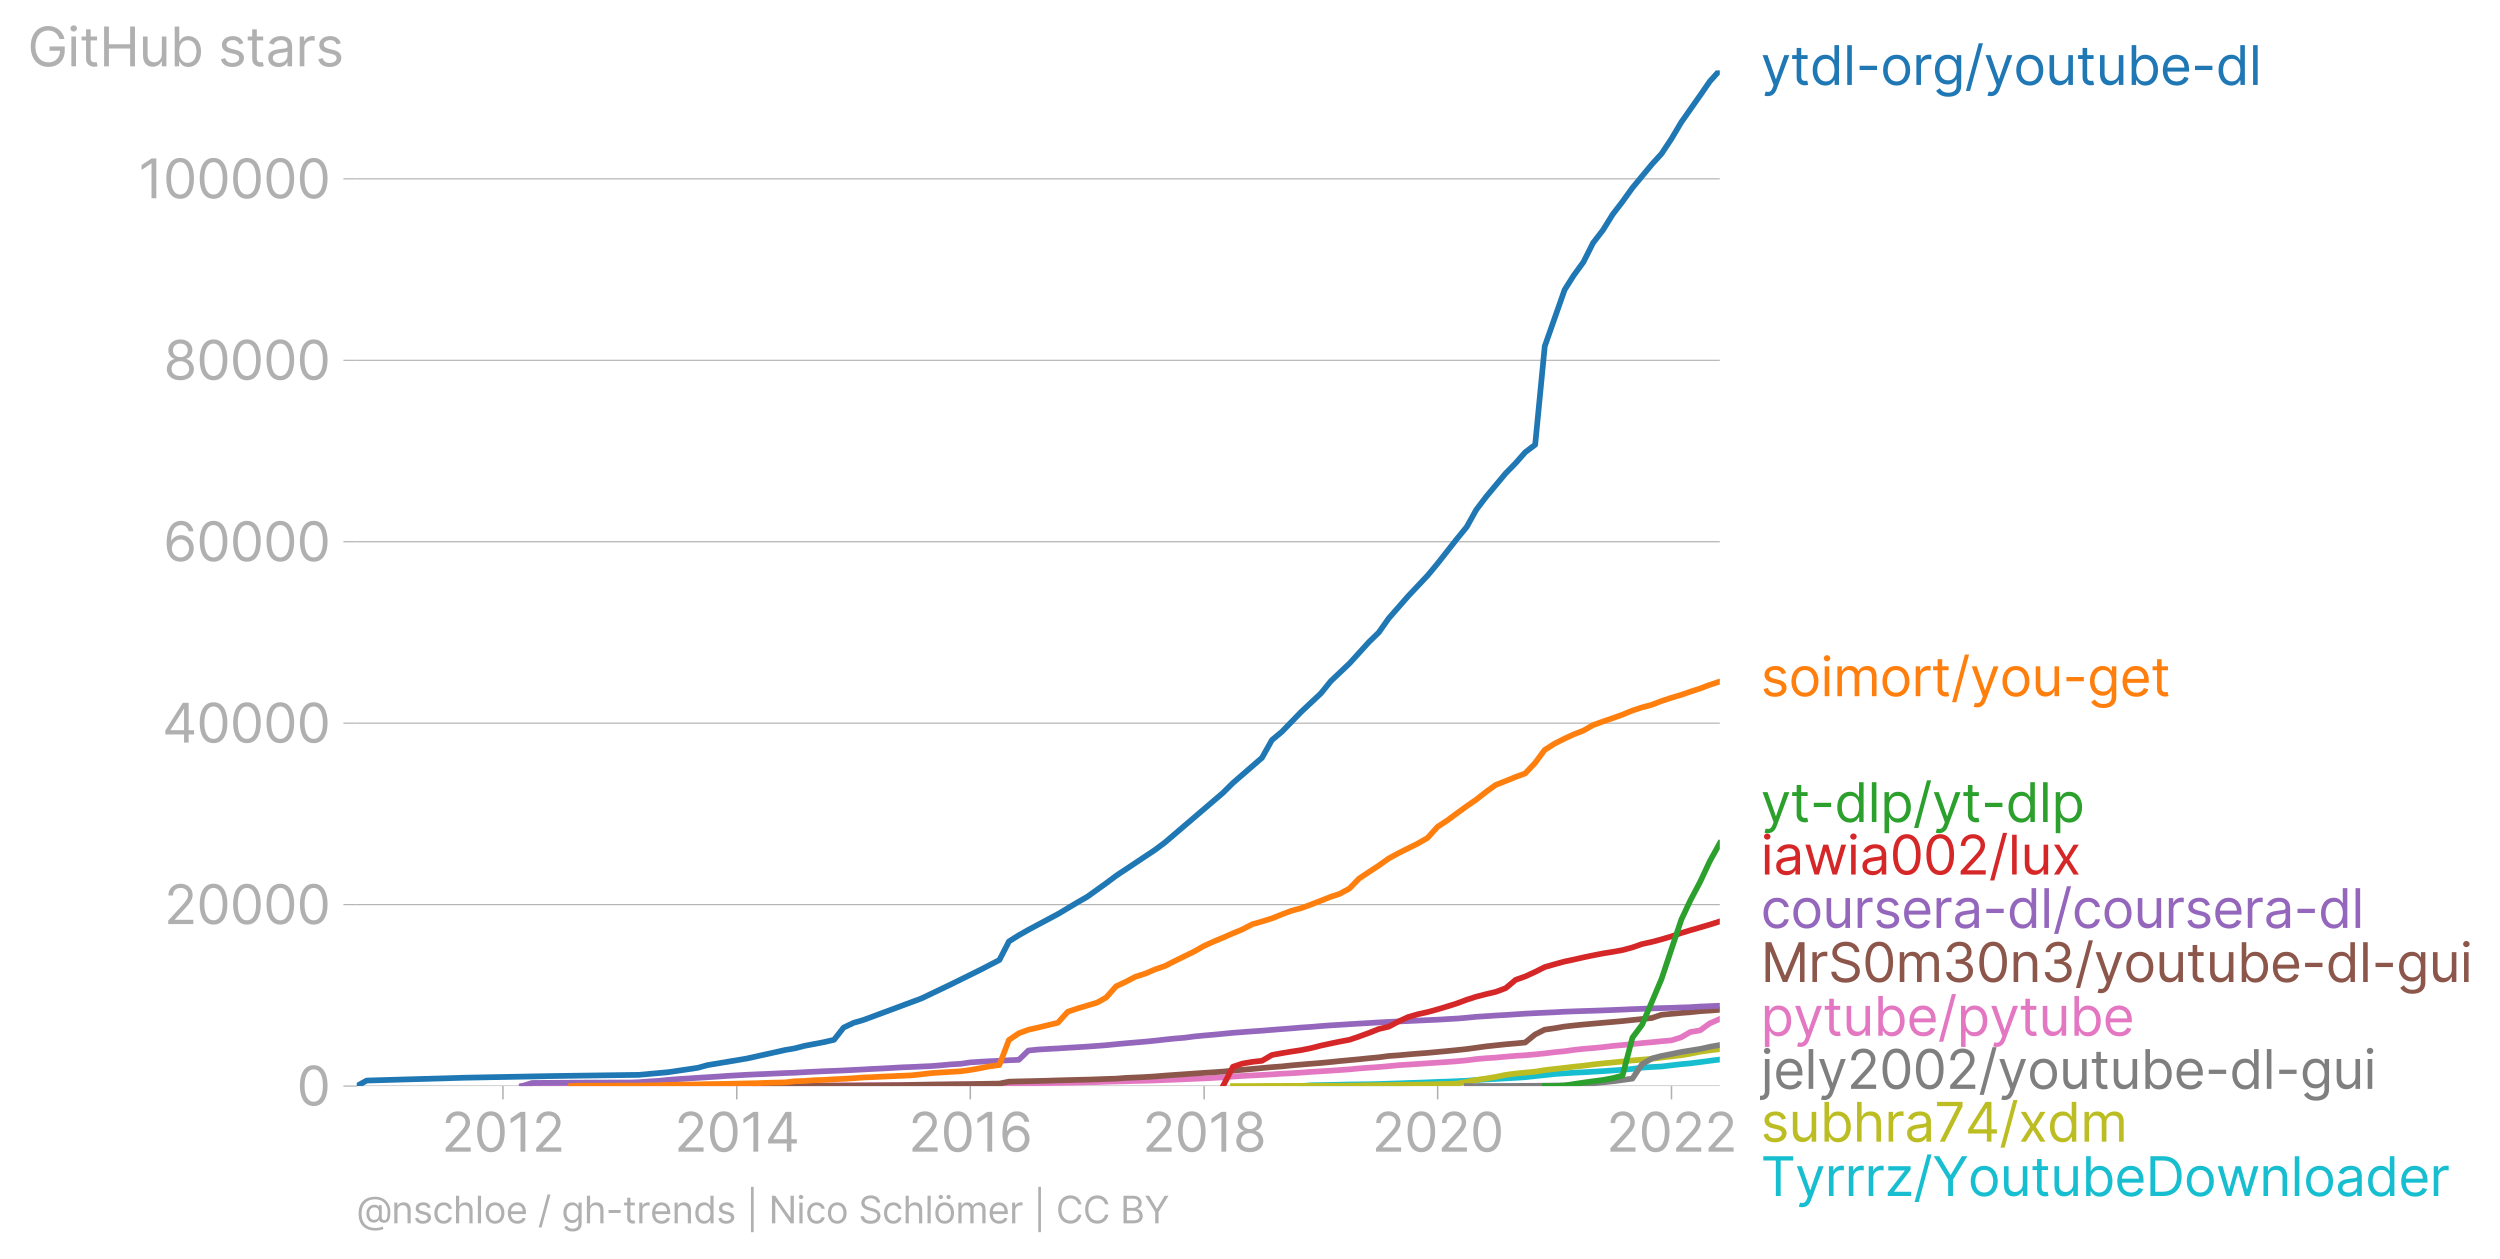<svg xmlns:xlink="http://www.w3.org/1999/xlink" width="873.336" height="439.978" viewBox="0 0 655.002 329.983" xmlns="http://www.w3.org/2000/svg"><defs><style>*{stroke-linejoin:round;stroke-linecap:butt}</style></defs><g id="figure_1"><path d="M0 329.983h655.002V0H0v329.983z" style="fill:none" id="patch_1"/><g id="axes_1"><path d="M93.468 284.55h357.12V18.44H93.468V284.55z" style="fill:none" id="patch_2"/><g id="matplotlib.axis_1"><g id="xtick_1"><g id="line2d_1"><defs><path id="m53c40e7c8f" d="M0 0v3.5" style="stroke:#b0b0b0;stroke-width:.4"/></defs><use xlink:href="#m53c40e7c8f" x="131.77" y="284.551" style="fill:#b0b0b0;stroke:#b0b0b0;stroke-width:.4"/></g><g style="fill:#b0b0b0" transform="matrix(.14 0 0 -.14 115.671 301.734)" id="text_1"><defs><path id="Inter-Regular-32" d="M482 0h2936v500H1255v36l1045 1119c800 856 1036 1256 1036 1772 0 718-581 1291-1400 1291-815 0-1436-554-1436-1373h536c0 530 344 882 882 882 505 0 891-309 891-800 0-429-252-747-791-1336L482 409V0z" transform="scale(.016)"/><path id="Inter-Regular-30" d="M2000-64c1027 0 1618 871 1618 2391 0 1509-600 2391-1618 2391S382 3836 382 2327C382 807 973-64 2000-64zm0 500c-677 0-1073 680-1073 1891 0 1209 400 1900 1073 1900s1073-691 1073-1900c0-1211-396-1891-1073-1891z" transform="scale(.016)"/><path id="Inter-Regular-31" d="M2118 4655h-563L391 3882v-573l1136 755h28V0h563v4655z" transform="scale(.016)"/></defs><use xlink:href="#Inter-Regular-32"/><use xlink:href="#Inter-Regular-30" x="60.511"/><use xlink:href="#Inter-Regular-31" x="123.011"/><use xlink:href="#Inter-Regular-32" x="169.46"/></g></g><g id="xtick_2"><use xlink:href="#m53c40e7c8f" x="193.036" y="284.551" style="fill:#b0b0b0;stroke:#b0b0b0;stroke-width:.4" id="line2d_2"/><g style="fill:#b0b0b0" transform="matrix(.14 0 0 -.14 176.68 301.734)" id="text_2"><defs><path id="Inter-Regular-34" d="M373 955h2191V0h536v955h636v500h-636v3200h-682L373 1418V955zm2191 500H982v36l1545 2445h37V1455z" transform="scale(.016)"/></defs><use xlink:href="#Inter-Regular-32"/><use xlink:href="#Inter-Regular-30" x="60.511"/><use xlink:href="#Inter-Regular-31" x="123.011"/><use xlink:href="#Inter-Regular-34" x="169.46"/></g></g><g id="xtick_3"><use xlink:href="#m53c40e7c8f" x="254.219" y="284.551" style="fill:#b0b0b0;stroke:#b0b0b0;stroke-width:.4" id="line2d_3"/><g style="fill:#b0b0b0" transform="matrix(.14 0 0 -.14 237.99 301.734)" id="text_3"><defs><path id="Inter-Regular-36" d="M2027-64c941-11 1555 698 1555 1564 0 900-666 1545-1464 1545-479 0-891-234-1145-618h-37c3 1134 444 1791 1164 1791 491 0 786-309 891-727h555c-114 723-664 1227-1446 1227-1048 0-1691-927-1691-2573C409 425 1264-55 2027-64zm0 500c-584 0-1011 498-1009 1055 3 557 450 1054 1028 1054 570 0 990-468 990-1045 0-591-438-1064-1009-1064z" transform="scale(.016)"/></defs><use xlink:href="#Inter-Regular-32"/><use xlink:href="#Inter-Regular-30" x="60.511"/><use xlink:href="#Inter-Regular-31" x="123.011"/><use xlink:href="#Inter-Regular-36" x="169.46"/></g></g><g id="xtick_4"><use xlink:href="#m53c40e7c8f" x="315.485" y="284.551" style="fill:#b0b0b0;stroke:#b0b0b0;stroke-width:.4" id="line2d_4"/><g style="fill:#b0b0b0" transform="matrix(.14 0 0 -.14 299.306 301.734)" id="text_4"><defs><path id="Inter-Regular-38" d="M1973-64c929 0 1577 544 1582 1300-5 589-398 1089-900 1182v27c436 114 722 541 727 1037-5 709-600 1236-1409 1236-818 0-1414-527-1409-1236-5-496 282-923 727-1037v-27c-511-93-905-593-900-1182C386 480 1034-64 1973-64zm0 500c-639 0-1032 328-1027 828-5 525 429 900 1027 900 588 0 1023-375 1027-900-4-500-398-828-1027-828zm0 2209c-509 0-868 319-864 800-4 473 341 782 864 782 513 0 859-309 863-782-4-481-363-800-863-800z" transform="scale(.016)"/></defs><use xlink:href="#Inter-Regular-32"/><use xlink:href="#Inter-Regular-30" x="60.511"/><use xlink:href="#Inter-Regular-31" x="123.011"/><use xlink:href="#Inter-Regular-38" x="169.46"/></g></g><g id="xtick_5"><use xlink:href="#m53c40e7c8f" x="376.667" y="284.551" style="fill:#b0b0b0;stroke:#b0b0b0;stroke-width:.4" id="line2d_5"/><g style="fill:#b0b0b0" transform="matrix(.14 0 0 -.14 359.445 301.734)" id="text_5"><use xlink:href="#Inter-Regular-32"/><use xlink:href="#Inter-Regular-30" x="60.511"/><use xlink:href="#Inter-Regular-32" x="123.011"/><use xlink:href="#Inter-Regular-30" x="183.523"/></g></g><g id="xtick_6"><use xlink:href="#m53c40e7c8f" x="437.933" y="284.551" style="fill:#b0b0b0;stroke:#b0b0b0;stroke-width:.4" id="line2d_6"/><g style="fill:#b0b0b0" transform="matrix(.14 0 0 -.14 420.85 301.734)" id="text_6"><use xlink:href="#Inter-Regular-32"/><use xlink:href="#Inter-Regular-30" x="60.511"/><use xlink:href="#Inter-Regular-32" x="123.011"/><use xlink:href="#Inter-Regular-32" x="183.523"/></g></g></g><g id="matplotlib.axis_2"><g id="ytick_1"><path d="M93.468 284.55h357.12" clip-path="url(#peb50c0284e)" style="fill:none;stroke:#b0b0b0;stroke-width:.3;stroke-linecap:square" id="line2d_7"/><g id="line2d_8"><defs><path id="madce7f0f25" d="M0 0h-3.5" style="stroke:#b0b0b0;stroke-width:.3"/></defs><use xlink:href="#madce7f0f25" x="93.468" y="284.551" style="fill:#b0b0b0;stroke:#b0b0b0;stroke-width:.3"/></g><use xlink:href="#Inter-Regular-30" style="fill:#b0b0b0" transform="matrix(.14 0 0 -.14 77.718 289.642)" id="text_7"/></g><g id="ytick_2"><path d="M93.468 237.012h357.12" clip-path="url(#peb50c0284e)" style="fill:none;stroke:#b0b0b0;stroke-width:.3;stroke-linecap:square" id="line2d_9"/><use xlink:href="#madce7f0f25" x="93.468" y="237.012" style="fill:#b0b0b0;stroke:#b0b0b0;stroke-width:.3" id="line2d_10"/><g style="fill:#b0b0b0" transform="matrix(.14 0 0 -.14 42.996 242.104)" id="text_8"><use xlink:href="#Inter-Regular-32"/><use xlink:href="#Inter-Regular-30" x="60.511"/><use xlink:href="#Inter-Regular-30" x="123.011"/><use xlink:href="#Inter-Regular-30" x="185.511"/><use xlink:href="#Inter-Regular-30" x="248.011"/></g></g><g id="ytick_3"><path d="M93.468 189.473h357.12" clip-path="url(#peb50c0284e)" style="fill:none;stroke:#b0b0b0;stroke-width:.3;stroke-linecap:square" id="line2d_11"/><use xlink:href="#madce7f0f25" x="93.468" y="189.473" style="fill:#b0b0b0;stroke:#b0b0b0;stroke-width:.3" id="line2d_12"/><g style="fill:#b0b0b0" transform="matrix(.14 0 0 -.14 42.48 194.565)" id="text_9"><use xlink:href="#Inter-Regular-34"/><use xlink:href="#Inter-Regular-30" x="64.205"/><use xlink:href="#Inter-Regular-30" x="126.705"/><use xlink:href="#Inter-Regular-30" x="189.205"/><use xlink:href="#Inter-Regular-30" x="251.705"/></g></g><g id="ytick_4"><path d="M93.468 141.935h357.12" clip-path="url(#peb50c0284e)" style="fill:none;stroke:#b0b0b0;stroke-width:.3;stroke-linecap:square" id="line2d_13"/><use xlink:href="#madce7f0f25" x="93.468" y="141.935" style="fill:#b0b0b0;stroke:#b0b0b0;stroke-width:.3" id="line2d_14"/><g style="fill:#b0b0b0" transform="matrix(.14 0 0 -.14 42.738 147.026)" id="text_10"><use xlink:href="#Inter-Regular-36"/><use xlink:href="#Inter-Regular-30" x="62.358"/><use xlink:href="#Inter-Regular-30" x="124.858"/><use xlink:href="#Inter-Regular-30" x="187.358"/><use xlink:href="#Inter-Regular-30" x="249.858"/></g></g><g id="ytick_5"><path d="M93.468 94.396h357.12" clip-path="url(#peb50c0284e)" style="fill:none;stroke:#b0b0b0;stroke-width:.3;stroke-linecap:square" id="line2d_15"/><use xlink:href="#madce7f0f25" x="93.468" y="94.396" style="fill:#b0b0b0;stroke:#b0b0b0;stroke-width:.3" id="line2d_16"/><g style="fill:#b0b0b0" transform="matrix(.14 0 0 -.14 42.837 99.488)" id="text_11"><use xlink:href="#Inter-Regular-38"/><use xlink:href="#Inter-Regular-30" x="61.648"/><use xlink:href="#Inter-Regular-30" x="124.148"/><use xlink:href="#Inter-Regular-30" x="186.648"/><use xlink:href="#Inter-Regular-30" x="249.148"/></g></g><g id="ytick_6"><path d="M93.468 46.857h357.12" clip-path="url(#peb50c0284e)" style="fill:none;stroke:#b0b0b0;stroke-width:.3;stroke-linecap:square" id="line2d_17"/><use xlink:href="#madce7f0f25" x="93.468" y="46.857" style="fill:#b0b0b0;stroke:#b0b0b0;stroke-width:.3" id="line2d_18"/><g style="fill:#b0b0b0" transform="matrix(.14 0 0 -.14 36.215 51.949)" id="text_12"><use xlink:href="#Inter-Regular-31"/><use xlink:href="#Inter-Regular-30" x="46.449"/><use xlink:href="#Inter-Regular-30" x="108.949"/><use xlink:href="#Inter-Regular-30" x="171.449"/><use xlink:href="#Inter-Regular-30" x="233.949"/><use xlink:href="#Inter-Regular-30" x="296.449"/></g></g><g style="fill:#b0b0b0" transform="matrix(.14 0 0 -.14 7.2 17.383)" id="text_13"><defs><path id="Inter-Regular-47" d="M3746 3200h581c-172 900-927 1518-1909 1518-1193 0-2036-918-2036-2391C382 855 1218-64 2455-64c1109 0 1900 739 1900 1891v500H2582v-500h1227c-16-836-566-1363-1354-1363-864 0-1528 654-1528 1863s664 1864 1491 1864c673 0 1130-380 1328-991z" transform="scale(.016)"/><path id="Inter-Regular-69" d="M491 0h536v3491H491V0zm273 4073c209 0 382 163 382 363s-173 364-382 364-382-164-382-364 173-363 382-363z" transform="scale(.016)"/><path id="Inter-Regular-74" d="M2009 3491h-745v836H727v-836H200v-455h527V855c0-610 491-900 946-900 200 0 327 36 400 63l-109 482c-46-9-118-27-237-27-236 0-463 72-463 527v2036h745v455z" transform="scale(.016)"/><path id="Inter-Regular-48" d="M564 0h563v2082h2482V0h564v4655h-564V2582H1127v2073H564V0z" transform="scale(.016)"/><path id="Inter-Regular-75" d="M2691 1427c0-654-500-954-900-954-445 0-764 327-764 836v2182H491V1273C491 382 964-45 1618-45c528 0 873 281 1037 636h36V0h536v3491h-536V1427z" transform="scale(.016)"/><path id="Inter-Regular-62" d="M564 0h518v536h64c118-191 345-609 1018-609 872 0 1482 700 1482 1809 0 1100-610 1800-1491 1800-682 0-891-418-1009-600h-46v1719H564V0zm527 1745c0 782 345 1310 1000 1310 682 0 1018-573 1018-1310 0-745-345-1336-1018-1336-645 0-1000 546-1000 1336z" transform="scale(.016)"/><path id="Inter-Regular-73" d="M2964 2709c-168 496-546 827-1237 827-736 0-1281-418-1281-1009 0-482 286-804 927-954l582-137c352-81 518-250 518-491 0-300-318-545-818-545-439 0-714 189-809 564L336 836C461 243 950-73 1664-73c811 0 1363 443 1363 1046 0 486-304 793-927 945l-518 127c-414 103-600 241-600 510 0 300 318 518 745 518 469 0 662-259 755-500l482 136z" transform="scale(.016)"/><path id="Inter-Regular-61" d="M1518-82c609 0 928 327 1037 555h27V0h536v2300c0 1109-845 1236-1291 1236-527 0-1127-181-1400-818l509-182c119 255 398 528 910 528 493 0 736-262 736-709v-19c0-259-264-236-900-318-648-84-1355-227-1355-1027C327 309 855-82 1518-82zm82 482c-427 0-736 191-736 564 0 409 372 536 791 591 227 27 836 90 927 200v-491c0-437-346-864-982-864z" transform="scale(.016)"/><path id="Inter-Regular-72" d="M491 0h536v2209c0 473 373 818 882 818 143 0 291-27 327-36v545c-61 5-202 9-281 9-419 0-782-236-909-581h-37v527H491V0z" transform="scale(.016)"/></defs><use xlink:href="#Inter-Regular-47"/><use xlink:href="#Inter-Regular-69" x="74.29"/><use xlink:href="#Inter-Regular-74" x="98.011"/><use xlink:href="#Inter-Regular-48" x="134.375"/><use xlink:href="#Inter-Regular-75" x="208.381"/><use xlink:href="#Inter-Regular-62" x="266.477"/><use xlink:href="#Inter-Regular-20" x="328.551"/><use xlink:href="#Inter-Regular-73" x="356.676"/><use xlink:href="#Inter-Regular-74" x="408.949"/><use xlink:href="#Inter-Regular-61" x="445.313"/><use xlink:href="#Inter-Regular-72" x="501.705"/><use xlink:href="#Inter-Regular-73" x="538.921"/></g></g><path d="m340.963 284.55 2.515-.201 2.598-.057 2.598-.048 2.347-.05 2.598-.052 2.514-.038 2.598-.033 2.515-.053 2.598-.09 2.598-.076 2.514-.1 2.598-.08 2.515-.1 2.598-.115 2.598-.08 2.43-.1 2.599-.12 2.514-.201 2.598-.147 2.515-.138 2.598-.143 2.598-.138 2.514-.17 2.598-.281 2.515-.267 2.598-.282 2.598-.179 2.347-.152 2.598-.123 2.514-.143 2.598-.155 2.515-.17 2.598-.181 2.598-.229 2.514-.337 2.598-.164 2.515-.13 2.598-.315 2.598-.304 2.347-.214 2.598-.33 2.514-.333 2.598-.326" clip-path="url(#peb50c0284e)" style="fill:none;stroke:#17becf;stroke-width:1.5;stroke-linecap:square" id="line2d_19"/><path d="m323.028 284.55 2.514-.004h2.598l2.514-.021 2.599-.012 2.598-.005 2.514-.007 2.598-.007 2.515-.014 2.598-.008 2.598-.004 2.347-.01 2.598-.012 2.514-.04 2.598-.052 2.515-.04 2.598-.03 2.598-.045 2.514-.045 2.598-.03 2.515-.043 2.598-.057 2.598-.067 2.43-.083 2.599-.47 2.514-.502 2.598-.378 2.515-.41 2.598-.539 2.598-.34 2.514-.254 2.598-.245 2.515-.406 2.598-.295 2.598-.302 2.347-.278 2.598-.269 2.514-.332 2.598-.288 2.515-.228 2.598-.271 2.598-.266 2.514-.21 2.598-.223 2.515-.318 2.598-.316 2.598-.305 2.347-.39 2.598-.54 2.514-.344 2.598-.33" clip-path="url(#peb50c0284e)" style="fill:none;stroke:#bcbd22;stroke-width:1.5;stroke-linecap:square" id="line2d_20"/><path d="m384.294 284.55 2.514-.009 2.598-.004 2.515-.003 2.598-.012 2.598-.012 2.514-.016 2.598-.014 2.515-.031 2.598-.034 2.598-.026 2.347-.166 2.598-.129 2.514-.247 2.598-.28 2.515-.26 2.598-.349 2.598-.368 2.514-3.772 2.598-1.498 2.515-.663 2.598-.506 2.598-.535 2.347-.378 2.598-.42 2.514-.562 2.598-.447" clip-path="url(#peb50c0284e)" style="fill:none;stroke:#7f7f7f;stroke-width:1.5;stroke-linecap:square" id="line2d_21"/><g style="fill:#1f77b4" transform="matrix(.14 0 0 -.14 461.302 22.257)" id="text_14"><defs><path id="Inter-Regular-79" d="M836-1309c485 0 825 257 1028 800l1482 4000h-582L1800 709h-36L800 3491H218L1509-18l-100-273c-195-532-436-582-827-482l-136-472c54-28 209-64 390-64z" transform="scale(.016)"/><path id="Inter-Regular-64" d="M1809-73c673 0 900 418 1018 609h64V0h518v4655h-536V2936h-46c-118 182-327 600-1009 600-882 0-1491-700-1491-1800C327 627 936-73 1809-73zm73 482c-673 0-1018 591-1018 1336 0 737 336 1310 1018 1310 654 0 1000-528 1000-1310 0-790-355-1336-1000-1336z" transform="scale(.016)"/><path id="Inter-Regular-6c" d="M1027 4655H491V0h536v4655z" transform="scale(.016)"/><path id="Inter-Regular-2d" d="M2491 2245H455v-500h2036v500z" transform="scale(.016)"/><path id="Inter-Regular-6f" d="M1909-73c946 0 1582 718 1582 1800 0 1091-636 1809-1582 1809-945 0-1582-718-1582-1809C327 645 964-73 1909-73zm0 482c-718 0-1045 618-1045 1318s327 1328 1045 1328 1046-628 1046-1328S2627 409 1909 409z" transform="scale(.016)"/><path id="Inter-Regular-67" d="M1900-1382c836 0 1509 382 1509 1282v3591h-518v-555h-55c-118 182-336 600-1018 600-882 0-1491-700-1491-1772C327 673 964 55 1809 55c682 0 900 400 1018 590h46V-64c0-581-409-845-973-845-634 0-857 334-1000 527L473-682c218-366 648-700 1427-700zm-18 1918c-673 0-1018 509-1018 1237 0 709 336 1282 1018 1282 654 0 1000-528 1000-1282 0-773-355-1237-1000-1237z" transform="scale(.016)"/><path id="Inter-Regular-2f" d="M2136 4873h-490L146-700h490l1500 5573z" transform="scale(.016)"/><path id="Inter-Regular-65" d="M1955-73c709 0 1227 355 1391 882l-519 146c-136-364-452-546-872-546-630 0-1064 407-1089 1155h2534v227c0 1300-773 1745-1500 1745-945 0-1573-745-1573-1818S946-73 1955-73zM866 2027c36 543 420 1028 1034 1028 582 0 955-437 955-1028H866z" transform="scale(.016)"/></defs><use xlink:href="#Inter-Regular-79"/><use xlink:href="#Inter-Regular-74" x="55.682"/><use xlink:href="#Inter-Regular-64" x="92.045"/><use xlink:href="#Inter-Regular-6c" x="154.119"/><use xlink:href="#Inter-Regular-2d" x="177.841"/><use xlink:href="#Inter-Regular-6f" x="223.864"/><use xlink:href="#Inter-Regular-72" x="283.523"/><use xlink:href="#Inter-Regular-67" x="320.739"/><use xlink:href="#Inter-Regular-2f" x="381.676"/><use xlink:href="#Inter-Regular-79" x="417.33"/><use xlink:href="#Inter-Regular-6f" x="473.011"/><use xlink:href="#Inter-Regular-75" x="532.671"/><use xlink:href="#Inter-Regular-74" x="590.767"/><use xlink:href="#Inter-Regular-75" x="627.131"/><use xlink:href="#Inter-Regular-62" x="685.227"/><use xlink:href="#Inter-Regular-65" x="747.301"/><use xlink:href="#Inter-Regular-2d" x="805.54"/><use xlink:href="#Inter-Regular-64" x="851.563"/><use xlink:href="#Inter-Regular-6c" x="913.637"/></g><g style="fill:#ff7f0e" transform="matrix(.14 0 0 -.14 461.302 182.403)" id="text_15"><defs><path id="Inter-Regular-6d" d="M491 0h536v2182c0 511 373 873 791 873 407 0 691-266 691-664V0h546v2273c0 450 281 782 772 782 382 0 709-203 709-719V0h537v2336c0 821-441 1200-1064 1200-500 0-866-229-1045-591h-37c-172 373-477 591-936 591-455 0-791-218-936-591h-46v546H491V0z" transform="scale(.016)"/></defs><use xlink:href="#Inter-Regular-73"/><use xlink:href="#Inter-Regular-6f" x="52.273"/><use xlink:href="#Inter-Regular-69" x="111.932"/><use xlink:href="#Inter-Regular-6d" x="135.653"/><use xlink:href="#Inter-Regular-6f" x="222.585"/><use xlink:href="#Inter-Regular-72" x="282.244"/><use xlink:href="#Inter-Regular-74" x="319.46"/><use xlink:href="#Inter-Regular-2f" x="355.824"/><use xlink:href="#Inter-Regular-79" x="391.477"/><use xlink:href="#Inter-Regular-6f" x="447.159"/><use xlink:href="#Inter-Regular-75" x="506.818"/><use xlink:href="#Inter-Regular-2d" x="564.915"/><use xlink:href="#Inter-Regular-67" x="610.938"/><use xlink:href="#Inter-Regular-65" x="671.875"/><use xlink:href="#Inter-Regular-74" x="730.114"/></g><g style="fill:#2ca02c" transform="matrix(.14 0 0 -.14 461.302 215.36)" id="text_16"><defs><path id="Inter-Regular-70" d="M491-1309h536V536h46c118-191 345-609 1018-609 873 0 1482 700 1482 1809 0 1100-609 1800-1491 1800-682 0-891-418-1009-600h-64v555H491v-4800zm527 3054c0 782 346 1310 1000 1310 682 0 1018-573 1018-1310 0-745-345-1336-1018-1336-645 0-1000 546-1000 1336z" transform="scale(.016)"/></defs><use xlink:href="#Inter-Regular-79"/><use xlink:href="#Inter-Regular-74" x="55.682"/><use xlink:href="#Inter-Regular-2d" x="92.045"/><use xlink:href="#Inter-Regular-64" x="138.068"/><use xlink:href="#Inter-Regular-6c" x="200.142"/><use xlink:href="#Inter-Regular-70" x="223.864"/><use xlink:href="#Inter-Regular-2f" x="284.801"/><use xlink:href="#Inter-Regular-79" x="320.455"/><use xlink:href="#Inter-Regular-74" x="376.136"/><use xlink:href="#Inter-Regular-2d" x="412.5"/><use xlink:href="#Inter-Regular-64" x="458.523"/><use xlink:href="#Inter-Regular-6c" x="520.597"/><use xlink:href="#Inter-Regular-70" x="544.318"/></g><g style="fill:#d62728" transform="matrix(.14 0 0 -.14 461.302 229.122)" id="text_17"><defs><path id="Inter-Regular-77" d="M1282 0h527l764 2682h54L3391 0h527l1064 3491h-564L3664 827h-37l-736 2664h-573L1573 818h-37L782 3491H218L1282 0z" transform="scale(.016)"/><path id="Inter-Regular-78" d="M891 3491H273l1109-1746L273 0h618l836 1355L2564 0h618L2055 1745l1127 1746h-618l-837-1427-836 1427z" transform="scale(.016)"/></defs><use xlink:href="#Inter-Regular-69"/><use xlink:href="#Inter-Regular-61" x="23.722"/><use xlink:href="#Inter-Regular-77" x="80.114"/><use xlink:href="#Inter-Regular-69" x="161.364"/><use xlink:href="#Inter-Regular-61" x="185.085"/><use xlink:href="#Inter-Regular-30" x="241.477"/><use xlink:href="#Inter-Regular-30" x="303.977"/><use xlink:href="#Inter-Regular-32" x="366.477"/><use xlink:href="#Inter-Regular-2f" x="426.989"/><use xlink:href="#Inter-Regular-6c" x="462.642"/><use xlink:href="#Inter-Regular-75" x="486.364"/><use xlink:href="#Inter-Regular-78" x="544.46"/></g><g style="fill:#9467bd" transform="matrix(.14 0 0 -.14 461.302 243.122)" id="text_18"><defs><path id="Inter-Regular-63" d="M1909-73c773 0 1282 473 1373 1091h-536c-100-382-419-609-837-609-636 0-1045 527-1045 1336 0 791 418 1310 1045 1310 473 0 755-291 837-610h536c-91 655-646 1091-1382 1091-945 0-1573-745-1573-1809C327 682 927-73 1909-73z" transform="scale(.016)"/></defs><use xlink:href="#Inter-Regular-63"/><use xlink:href="#Inter-Regular-6f" x="55.824"/><use xlink:href="#Inter-Regular-75" x="115.483"/><use xlink:href="#Inter-Regular-72" x="173.58"/><use xlink:href="#Inter-Regular-73" x="210.795"/><use xlink:href="#Inter-Regular-65" x="263.068"/><use xlink:href="#Inter-Regular-72" x="321.307"/><use xlink:href="#Inter-Regular-61" x="358.523"/><use xlink:href="#Inter-Regular-2d" x="414.915"/><use xlink:href="#Inter-Regular-64" x="460.938"/><use xlink:href="#Inter-Regular-6c" x="523.011"/><use xlink:href="#Inter-Regular-2f" x="546.733"/><use xlink:href="#Inter-Regular-63" x="582.386"/><use xlink:href="#Inter-Regular-6f" x="638.21"/><use xlink:href="#Inter-Regular-75" x="697.869"/><use xlink:href="#Inter-Regular-72" x="755.966"/><use xlink:href="#Inter-Regular-73" x="793.182"/><use xlink:href="#Inter-Regular-65" x="845.455"/><use xlink:href="#Inter-Regular-72" x="903.693"/><use xlink:href="#Inter-Regular-61" x="940.909"/><use xlink:href="#Inter-Regular-2d" x="997.301"/><use xlink:href="#Inter-Regular-64" x="1043.324"/><use xlink:href="#Inter-Regular-6c" x="1105.398"/></g><g style="fill:#8c564b" transform="matrix(.14 0 0 -.14 461.302 257.281)" id="text_19"><defs><path id="Inter-Regular-4d" d="M564 4655V0h527v3536h45L2591 0h509l1455 3536h45V0h527v4655h-672L2873 791h-55L1236 4655H564z" transform="scale(.016)"/><path id="Inter-Regular-53" d="M3109 3491h546c-25 702-673 1227-1573 1227-891 0-1591-518-1591-1300 0-627 455-1000 1182-1209l573-164c490-136 927-309 927-772 0-509-491-846-1137-846-554 0-1045 246-1090 773H364C418 436 1036-82 2036-82c1073 0 1682 591 1682 1346 0 872-827 1154-1309 1281l-473 128c-345 91-900 272-900 772 0 446 410 773 1028 773 563 0 991-268 1045-727z" transform="scale(.016)"/><path id="Inter-Regular-33" d="M2055-64c902 0 1572 566 1572 1328 0 591-350 1020-936 1118v36c470 143 764 530 764 1055 0 659-521 1245-1382 1245-805 0-1473-495-1500-1227h545c21 464 462 736 946 736 513 0 845-311 845-782 0-490-384-809-936-809h-373v-500h373c707 0 1100-359 1100-872 0-494-430-828-1027-828-539 0-966 278-1000 728H473C507 432 1152-64 2055-64z" transform="scale(.016)"/><path id="Inter-Regular-6e" d="M1027 2100c0 609 378 955 891 955 498 0 800-325 800-873V0h537v2218c0 891-475 1318-1182 1318-527 0-855-236-1018-591h-46v546H491V0h536v2100z" transform="scale(.016)"/></defs><use xlink:href="#Inter-Regular-4d"/><use xlink:href="#Inter-Regular-72" x="88.92"/><use xlink:href="#Inter-Regular-53" x="126.136"/><use xlink:href="#Inter-Regular-30" x="189.915"/><use xlink:href="#Inter-Regular-6d" x="252.415"/><use xlink:href="#Inter-Regular-33" x="339.347"/><use xlink:href="#Inter-Regular-30" x="402.983"/><use xlink:href="#Inter-Regular-6e" x="465.483"/><use xlink:href="#Inter-Regular-33" x="524.006"/><use xlink:href="#Inter-Regular-2f" x="587.642"/><use xlink:href="#Inter-Regular-79" x="623.296"/><use xlink:href="#Inter-Regular-6f" x="678.977"/><use xlink:href="#Inter-Regular-75" x="738.637"/><use xlink:href="#Inter-Regular-74" x="796.733"/><use xlink:href="#Inter-Regular-75" x="833.097"/><use xlink:href="#Inter-Regular-62" x="891.193"/><use xlink:href="#Inter-Regular-65" x="953.267"/><use xlink:href="#Inter-Regular-2d" x="1011.506"/><use xlink:href="#Inter-Regular-64" x="1057.529"/><use xlink:href="#Inter-Regular-6c" x="1119.603"/><use xlink:href="#Inter-Regular-2d" x="1143.324"/><use xlink:href="#Inter-Regular-67" x="1189.347"/><use xlink:href="#Inter-Regular-75" x="1250.284"/><use xlink:href="#Inter-Regular-69" x="1308.381"/></g><g style="fill:#e377c2" transform="matrix(.14 0 0 -.14 461.302 271.36)" id="text_20"><use xlink:href="#Inter-Regular-70"/><use xlink:href="#Inter-Regular-79" x="60.938"/><use xlink:href="#Inter-Regular-74" x="116.619"/><use xlink:href="#Inter-Regular-75" x="152.983"/><use xlink:href="#Inter-Regular-62" x="211.08"/><use xlink:href="#Inter-Regular-65" x="273.153"/><use xlink:href="#Inter-Regular-2f" x="331.392"/><use xlink:href="#Inter-Regular-70" x="367.046"/><use xlink:href="#Inter-Regular-79" x="427.983"/><use xlink:href="#Inter-Regular-74" x="483.665"/><use xlink:href="#Inter-Regular-75" x="520.029"/><use xlink:href="#Inter-Regular-62" x="578.125"/><use xlink:href="#Inter-Regular-65" x="640.199"/></g><g style="fill:#7f7f7f" transform="matrix(.14 0 0 -.14 461.302 285.281)" id="text_21"><defs><path id="Inter-Regular-6a" d="M491 3491V-255c0-354-145-554-473-554H-82v-500H27c673 0 1000 409 1000 1054v3746H491zm264 582c209 0 381 163 381 363s-172 364-381 364-382-164-382-364 173-363 382-363z" transform="scale(.016)"/></defs><use xlink:href="#Inter-Regular-6a"/><use xlink:href="#Inter-Regular-65" x="23.722"/><use xlink:href="#Inter-Regular-6c" x="81.96"/><use xlink:href="#Inter-Regular-79" x="105.682"/><use xlink:href="#Inter-Regular-32" x="161.364"/><use xlink:href="#Inter-Regular-30" x="221.875"/><use xlink:href="#Inter-Regular-30" x="284.375"/><use xlink:href="#Inter-Regular-32" x="346.875"/><use xlink:href="#Inter-Regular-2f" x="407.386"/><use xlink:href="#Inter-Regular-79" x="443.04"/><use xlink:href="#Inter-Regular-6f" x="498.722"/><use xlink:href="#Inter-Regular-75" x="558.381"/><use xlink:href="#Inter-Regular-74" x="616.477"/><use xlink:href="#Inter-Regular-75" x="652.841"/><use xlink:href="#Inter-Regular-62" x="710.938"/><use xlink:href="#Inter-Regular-65" x="773.012"/><use xlink:href="#Inter-Regular-2d" x="831.25"/><use xlink:href="#Inter-Regular-64" x="877.273"/><use xlink:href="#Inter-Regular-6c" x="939.347"/><use xlink:href="#Inter-Regular-2d" x="963.068"/><use xlink:href="#Inter-Regular-67" x="1009.091"/><use xlink:href="#Inter-Regular-75" x="1070.029"/><use xlink:href="#Inter-Regular-69" x="1128.125"/></g><g style="fill:#bcbd22" transform="matrix(.14 0 0 -.14 461.302 299.122)" id="text_22"><defs><path id="Inter-Regular-68" d="M1027 2100c0 609 389 955 919 955 504 0 809-319 809-873V0h536v2218c0 898-477 1318-1191 1318-550 0-864-229-1027-591h-46v1710H491V0h536v2100z" transform="scale(.016)"/><path id="Inter-Regular-37" d="M627 0h591l2073 4127v528H309v-500h2400v-37L627 0z" transform="scale(.016)"/></defs><use xlink:href="#Inter-Regular-73"/><use xlink:href="#Inter-Regular-75" x="52.273"/><use xlink:href="#Inter-Regular-62" x="110.369"/><use xlink:href="#Inter-Regular-68" x="172.443"/><use xlink:href="#Inter-Regular-72" x="231.534"/><use xlink:href="#Inter-Regular-61" x="268.75"/><use xlink:href="#Inter-Regular-37" x="325.142"/><use xlink:href="#Inter-Regular-34" x="382.244"/><use xlink:href="#Inter-Regular-2f" x="446.449"/><use xlink:href="#Inter-Regular-78" x="482.102"/><use xlink:href="#Inter-Regular-64" x="536.08"/><use xlink:href="#Inter-Regular-6d" x="598.154"/></g><g style="fill:#17becf" transform="matrix(.14 0 0 -.14 461.302 313.36)" id="text_23"><defs><path id="Inter-Regular-54" d="M309 4155h1464V0h563v4155h1464v500H309v-500z" transform="scale(.016)"/><path id="Inter-Regular-7a" d="M391 0h2736v500H1136v36l1928 2528v427H455v-500h1918v-36L391 409V0z" transform="scale(.016)"/><path id="Inter-Regular-59" d="m164 4655 1682-2737V0h563v1918l1682 2737h-645L2155 2482h-55L809 4655H164z" transform="scale(.016)"/><path id="Inter-Regular-44" d="M2000 0c1418 0 2218 882 2218 2336 0 1446-800 2319-2154 2319H564V0h1436zm-873 500v3655h900c1091 0 1646-691 1646-1819 0-1136-555-1836-1709-1836h-837z" transform="scale(.016)"/></defs><use xlink:href="#Inter-Regular-54"/><use xlink:href="#Inter-Regular-79" x="64.205"/><use xlink:href="#Inter-Regular-72" x="119.886"/><use xlink:href="#Inter-Regular-72" x="157.102"/><use xlink:href="#Inter-Regular-72" x="194.318"/><use xlink:href="#Inter-Regular-7a" x="231.534"/><use xlink:href="#Inter-Regular-2f" x="285.653"/><use xlink:href="#Inter-Regular-59" x="321.307"/><use xlink:href="#Inter-Regular-6f" x="387.784"/><use xlink:href="#Inter-Regular-75" x="447.443"/><use xlink:href="#Inter-Regular-74" x="505.54"/><use xlink:href="#Inter-Regular-75" x="541.903"/><use xlink:href="#Inter-Regular-62" x="600"/><use xlink:href="#Inter-Regular-65" x="662.074"/><use xlink:href="#Inter-Regular-44" x="720.313"/><use xlink:href="#Inter-Regular-6f" x="792.188"/><use xlink:href="#Inter-Regular-77" x="851.847"/><use xlink:href="#Inter-Regular-6e" x="933.097"/><use xlink:href="#Inter-Regular-6c" x="991.619"/><use xlink:href="#Inter-Regular-6f" x="1015.341"/><use xlink:href="#Inter-Regular-61" x="1075"/><use xlink:href="#Inter-Regular-64" x="1131.392"/><use xlink:href="#Inter-Regular-65" x="1193.466"/><use xlink:href="#Inter-Regular-72" x="1251.705"/></g><g style="fill:#b0b0b0" transform="matrix(.097 0 0 -.097 93.468 320.506)" id="text_24"><defs><path id="Inter-Regular-40" d="M3173-1227c463 0 1054 136 1336 254l-127 418c-164-54-691-236-1191-236C1636-791 809 82 809 1627c0 1518 846 2428 2273 2428 1445 0 2127-1019 2127-2037 0-1036-109-1500-573-1500-272 0-418 227-418 482v2055h-482v-255h-27c-63 200-418 373-873 327-681-72-1200-636-1200-1454 0-864 410-1528 1200-1555 519-18 791 237 900 500h28c54-391 545-527 863-527 964 0 1055 1036 1055 1918 0 1246-873 2473-2573 2473-1754 0-2800-1064-2800-2837 0-1836 1009-2872 2864-2872zM2909 582c-591 0-800 536-800 1118 0 527 300 982 818 982 546 0 837-218 837-982 0-755-246-1118-855-1118z" transform="scale(.016)"/><path id="Inter-Regular-7c" d="M1273 6155H818v-7655h455v7655z" transform="scale(.016)"/><path id="Inter-Regular-4e" d="M4255 4655h-555V991h-45L1109 4655H564V0h563v3655h46L3709 0h546v4655z" transform="scale(.016)"/><path id="Inter-Regular-f6" d="M1909-73c946 0 1582 718 1582 1800 0 1091-636 1809-1582 1809-945 0-1582-718-1582-1809C327 645 964-73 1909-73zm0 482c-718 0-1045 618-1045 1318s327 1328 1045 1328 1046-628 1046-1328S2627 409 1909 409zm-654 3664c209 0 363 172 363 363 0 209-154 364-363 364-191 0-364-155-364-364 0-191 173-363 364-363zm1309 0c209 0 363 172 363 363 0 209-154 364-363 364-191 0-364-155-364-364 0-191 173-363 364-363z" transform="scale(.016)"/><path id="Inter-Regular-43" d="M4309 3200c-173 955-936 1518-1873 1518-1190 0-2054-918-2054-2391C382 855 1246-64 2436-64c937 0 1700 564 1873 1519h-563c-137-646-691-991-1310-991-845 0-1509 654-1509 1863s664 1864 1509 1864c619 0 1173-346 1310-991h563z" transform="scale(.016)"/><path id="Inter-Regular-42" d="M564 0h1682c1100 0 1554 536 1554 1236 0 737-509 1137-936 1164v45c400 110 754 373 754 973 0 682-454 1237-1427 1237H564V0zm563 500v1618h1146c609 0 991-409 991-882 0-409-282-736-1018-736H1127zm0 2109v1546h1064c618 0 891-328 891-737 0-491-400-809-909-809H1127z" transform="scale(.016)"/></defs><use xlink:href="#Inter-Regular-40"/><use xlink:href="#Inter-Regular-6e" x="93.608"/><use xlink:href="#Inter-Regular-73" x="152.131"/><use xlink:href="#Inter-Regular-63" x="204.403"/><use xlink:href="#Inter-Regular-68" x="260.227"/><use xlink:href="#Inter-Regular-6c" x="319.318"/><use xlink:href="#Inter-Regular-6f" x="343.04"/><use xlink:href="#Inter-Regular-65" x="402.699"/><use xlink:href="#Inter-Regular-20" x="460.938"/><use xlink:href="#Inter-Regular-2f" x="489.063"/><use xlink:href="#Inter-Regular-20" x="524.716"/><use xlink:href="#Inter-Regular-67" x="552.841"/><use xlink:href="#Inter-Regular-68" x="613.779"/><use xlink:href="#Inter-Regular-2d" x="672.869"/><use xlink:href="#Inter-Regular-74" x="718.892"/><use xlink:href="#Inter-Regular-72" x="755.256"/><use xlink:href="#Inter-Regular-65" x="792.472"/><use xlink:href="#Inter-Regular-6e" x="850.71"/><use xlink:href="#Inter-Regular-64" x="909.233"/><use xlink:href="#Inter-Regular-73" x="971.307"/><use xlink:href="#Inter-Regular-20" x="1023.58"/><use xlink:href="#Inter-Regular-7c" x="1051.705"/><use xlink:href="#Inter-Regular-20" x="1084.375"/><use xlink:href="#Inter-Regular-4e" x="1112.5"/><use xlink:href="#Inter-Regular-69" x="1187.784"/><use xlink:href="#Inter-Regular-63" x="1211.506"/><use xlink:href="#Inter-Regular-6f" x="1267.33"/><use xlink:href="#Inter-Regular-20" x="1326.989"/><use xlink:href="#Inter-Regular-53" x="1355.114"/><use xlink:href="#Inter-Regular-63" x="1418.892"/><use xlink:href="#Inter-Regular-68" x="1474.716"/><use xlink:href="#Inter-Regular-6c" x="1533.807"/><use xlink:href="#Inter-Regular-f6" x="1557.529"/><use xlink:href="#Inter-Regular-6d" x="1617.188"/><use xlink:href="#Inter-Regular-65" x="1704.12"/><use xlink:href="#Inter-Regular-72" x="1762.358"/><use xlink:href="#Inter-Regular-20" x="1799.574"/><use xlink:href="#Inter-Regular-7c" x="1827.699"/><use xlink:href="#Inter-Regular-20" x="1860.37"/><use xlink:href="#Inter-Regular-43" x="1888.495"/><use xlink:href="#Inter-Regular-43" x="1961.222"/><use xlink:href="#Inter-Regular-20" x="2033.949"/><use xlink:href="#Inter-Regular-42" x="2062.074"/><use xlink:href="#Inter-Regular-59" x="2127.131"/></g><path d="m136.799 284.55 2.598-.056 2.514-.003H147.024l2.598-.002H157.333l2.514-.002 2.598-.003h7.543l2.515-.002h2.598l2.514-.002 2.598-.003h2.598l2.515-.014 2.598-.02 2.514-.002 2.598-.004 2.598-.003 2.347-.004 2.598-.005 2.515-.003 2.598-.002 2.514-.007 2.598-.005 2.598-.012 2.515-.012 2.598-.007 2.514-.014 2.598-.007 2.599-.017 2.346-.007 2.598-.024 2.515-.01 2.598-.016 2.514-.01 2.598-.02 2.599-.034 2.514-.021 2.598-.026 2.514-.031 2.599-.036 2.598-.03 2.43-.053 2.598-.038 2.515-.026 2.598-.046 2.514-.045 2.598-.06 2.598-.04 2.515-.042 2.598-.053 2.514-.04 2.598-.078 2.599-.05 2.346-.086 2.598-.064 2.515-.064 2.598-.072 2.514-.064 2.598-.073 2.599-.115 2.514-.088 2.598-.114 2.514-.111 2.599-.11 2.598-.135 2.346-.136 2.599-.209 2.514-.169 2.598-.128 2.514-.126 2.599-.147 2.598-.179 2.514-.116 2.598-.169 2.515-.19 2.598-.152 2.598-.166 2.347-.162 2.598-.185 2.514-.243 2.598-.197 2.515-.171 2.598-.221 2.598-.255 2.514-.161 2.598-.17 2.515-.17 2.598-.176 2.598-.171 2.43-.188 2.599-.235 2.514-.333 2.598-.23 2.515-.155 2.598-.247 2.598-.221 2.514-.148 2.598-.226 2.515-.261 2.598-.316 2.598-.257 2.347-.326 2.598-.29 2.514-.204 2.598-.25 2.515-.311 2.598-.23 2.598-.262 2.514-.25 2.598-.23 2.515-.262 2.598-.218 2.598-.806 2.347-1.379 2.598-.44 2.514-1.832 2.598-1.139" clip-path="url(#peb50c0284e)" style="fill:none;stroke:#e377c2;stroke-width:1.5;stroke-linecap:square" id="line2d_22"/><path d="m197.981 284.55 2.598-.037 2.515-.014 2.598-.012 2.514-.003 2.598-.007 2.598-.007 2.515-.007 2.598-.012 2.514-.012 2.598-.012 2.599-.019 2.346-.014 2.598-.021 2.515-.027 2.598-.023 2.514-.088 2.598-.04 2.599-.043 2.514-.02 2.598-.033 2.514-.03 2.599-.03 2.598-.059 2.43-.038 2.598-.04 2.515-.5 2.598-.073 2.514-.052 2.598-.062 2.598-.071 2.515-.081 2.598-.071 2.514-.067 2.598-.057 2.599-.086 2.346-.092 2.598-.076 2.515-.205 2.598-.104 2.514-.122 2.598-.161 2.599-.214 2.514-.178 2.598-.181 2.514-.178 2.599-.179 2.598-.168 2.346-.162 2.599-.25 2.514-.22 2.598-.231 2.514-.233 2.599-.235 2.598-.188 2.514-.271 2.598-.221 2.515-.212 2.598-.202 2.598-.247 2.347-.25 2.598-.242 2.514-.235 2.598-.271 2.515-.233 2.598-.347 2.598-.183 2.514-.229 2.598-.216 2.515-.192 2.598-.24 2.598-.24 2.43-.243 2.599-.276 2.514-.34 2.598-.363 2.515-.269 2.598-.276 2.598-.22 2.514-.245 2.598-2.106 2.515-1.26 2.598-.371 2.598-.447 2.347-.266 2.598-.262 2.514-.22 2.598-.238 2.515-.214 2.598-.23 2.598-.272 2.514-.261 2.598-.274 2.515-.839 2.598-.252 2.598-.233 2.347-.187 2.598-.278 2.514-.153 2.598-.209" clip-path="url(#peb50c0284e)" style="fill:none;stroke:#8c564b;stroke-width:1.5;stroke-linecap:square" id="line2d_23"/><path d="m136.799 284.55 2.598-.81 2.514-.021 2.599-.021 2.514-.015 2.598-.016 2.598-.012 2.515-.01 2.598-.007 2.514-.005 2.598-.002h2.598l2.347-.088 2.598-.2 2.515-.145 2.598-.268 2.514-.2 2.598-.16 2.598-.177 2.515-.157 2.598-.162 2.514-.18 2.598-.155 2.598-.143 2.347-.111 2.598-.105 2.515-.116 2.598-.12 2.514-.085 2.598-.152 2.598-.126 2.515-.124 2.598-.095 2.514-.104 2.598-.133 2.599-.131 2.346-.13 2.598-.122 2.515-.143 2.598-.147 2.514-.1 2.598-.119 2.599-.119 2.514-.2 2.598-.242 2.514-.145 2.599-.38 2.598-.166 2.43-.138 2.598-.117 2.515-.142 2.598-.107 2.514-2.441 2.598-.26 2.598-.152 2.515-.135 2.598-.169 2.514-.147 2.598-.164 2.599-.188 2.346-.176 2.598-.264 2.515-.235 2.598-.219 2.514-.209 2.598-.257 2.599-.3 2.514-.256 2.598-.216 2.514-.33 2.599-.257 2.598-.221 2.346-.224 2.599-.256 2.514-.186 2.598-.202 2.514-.164 2.599-.22 2.598-.203 2.514-.19 2.598-.221 2.515-.164 2.598-.219 2.598-.19 2.347-.138 2.598-.169 2.514-.154 2.598-.15 2.515-.154 2.598-.133 2.598-.122 2.514-.109 2.598-.126 2.515-.114 2.598-.11 2.598-.163 2.43-.134 2.599-.213 2.514-.255 2.598-.157 2.515-.176 2.598-.14 2.598-.176 2.514-.166 2.598-.136 2.515-.116 2.598-.119 2.598-.145 2.347-.088 2.598-.09 2.514-.076 2.598-.093 2.515-.097 2.598-.105 2.598-.124 2.514-.08 2.598-.112 2.515-.079 2.598-.066 2.598-.1 2.347-.071 2.598-.174 2.514-.097 2.598-.11" clip-path="url(#peb50c0284e)" style="fill:none;stroke:#9467bd;stroke-width:1.5;stroke-linecap:square" id="line2d_24"/><path d="m320.43 284.55 2.598-5.057 2.514-.844 2.598-.442 2.514-.285 2.599-1.52 2.598-.472 2.514-.419 2.598-.394 2.515-.509 2.598-.66 2.598-.56 2.347-.489 2.598-.487 2.514-.863 2.598-.948 2.515-.999 2.598-.61 2.598-1.382 2.514-1.155 2.598-.744 2.515-.558 2.598-.713 2.598-.782 2.43-.759 2.599-.97 2.514-.81 2.598-.663 2.515-.592 2.598-.972 2.598-2.182 2.514-.887 2.598-1.19 2.515-1.265 2.598-.74 2.598-.715 2.347-.49 2.598-.594 2.514-.523 2.598-.506 2.515-.406 2.598-.469 2.598-.698 2.514-.882 2.598-.576 2.515-.658 2.598-.775 2.598-.894 2.347-.708 2.598-.751 2.514-.74 2.598-.822" clip-path="url(#peb50c0284e)" style="fill:none;stroke:#d62728;stroke-width:1.5;stroke-linecap:square" id="line2d_25"/><path d="m404.744 284.55 2.598-.002 2.598-.137 2.347-.38 2.598-.386 2.514-.352 2.598-.337 2.515-.468 2.598-.697 2.598-9.94 2.514-3.35 2.598-6.072 2.515-5.964 2.598-7.81 2.598-7.742 2.347-5.006 2.598-4.916 2.514-5.39 2.598-4.669" clip-path="url(#peb50c0284e)" style="fill:none;stroke:#2ca02c;stroke-width:1.5;stroke-linecap:square" id="line2d_26"/><path d="m149.622 284.55 2.598-.104 2.515-.002 2.598-.005h2.514l2.598-.005 2.598-.002 2.347-.01 2.598-.047 2.515-.026 2.598-.112 2.514-.04 2.598-.05 2.598-.04 2.515-.062 2.598-.029 2.514-.05 2.598-.055 2.598-.061 2.347-.043 2.598-.093 2.515-.071 2.598-.05 2.514-.292 2.598-.09 2.598-.196 2.515-.08 2.598-.16 2.514-.126 2.598-.142 2.599-.207 2.346-.088 2.598-.133 2.515-.11 2.598-.118 2.514-.107 2.598-.276 2.599-.31 2.514-.163 2.598-.164 2.514-.15 2.599-.34 2.598-.47 2.43-.476 2.598-.359 2.515-6.56 2.598-1.757 2.514-.929 2.598-.585 2.598-.641 2.515-.597 2.598-2.888 2.514-.849 2.598-.772 2.599-.782 2.346-1.322 2.598-2.928 2.515-1.186 2.598-1.345 2.514-.8 2.598-1.114 2.599-.891 2.514-1.281 2.598-1.274 2.514-1.225 2.599-1.476 2.598-1.174 2.346-.982 2.599-1.129 2.514-1.048 2.598-1.352 2.514-.713 2.599-.804 2.598-1.05 2.514-.942 2.598-.708 2.515-.925 2.598-1.007 2.598-1.037 2.347-.763 2.598-1.424 2.514-2.605 2.598-1.72 2.515-1.653 2.598-1.851 2.598-1.424 2.514-1.25 2.598-1.296 2.515-1.45 2.598-2.892 2.598-1.702 2.43-1.8 2.599-1.892 2.514-1.73 2.598-2.051 2.515-1.814 2.598-1.008 2.598-1.072 2.514-.91 2.598-2.755 2.515-3.404 2.598-1.661 2.598-1.305 2.347-1.093 2.598-1.006 2.514-1.438 2.598-.953 2.515-.86 2.598-.932 2.598-1.072 2.514-.825 2.598-.697 2.515-.972 2.598-.858 2.598-.775 2.347-.817 2.598-.844 2.514-.953 2.598-.851" clip-path="url(#peb50c0284e)" style="fill:none;stroke:#ff7f0e;stroke-width:1.5;stroke-linecap:square" id="line2d_27"/><path d="m93.468 284.55 2.599-1.444 25.478-.74 22.965-.44 22.88-.313 7.71-.706 7.711-1.14 2.515-.697 10.308-1.73 10.058-2.233 2.514-.432 2.598-.666 5.113-.974 2.598-.602 2.514-3.209 2.598-1.233 2.599-.759 15.17-5.63 7.71-3.68 7.71-3.805 5.03-2.594 2.514-4.875 2.598-1.626 2.514-1.426 7.71-4.11 5.113-3.054 2.598-1.495 4.945-3.542 2.598-1.949 10.225-6.798 2.599-1.953 15.17-12.969 2.598-2.581 7.626-6.615 2.599-4.64 2.598-2.156 5.112-5.27 5.113-4.794 2.598-3.204 4.945-4.692 5.112-5.624 2.515-2.446 2.598-3.68 5.112-5.844 5.113-5.424 2.598-3.121 5.029-6.413 2.598-3.173 2.514-4.512 2.598-3.413 5.113-6.135 2.598-2.655 2.514-2.852 2.598-1.964 2.515-25.804 5.196-14.775 2.347-3.722 2.598-3.57 2.514-4.997 2.598-3.37 2.515-4.06 2.598-3.39 2.598-3.61 5.112-6.178 2.515-2.75 2.598-3.924 2.598-4.366 4.945-7.04 2.514-3.638 2.598-2.885h0" clip-path="url(#peb50c0284e)" style="fill:none;stroke:#1f77b4;stroke-width:1.5;stroke-linecap:square" id="line2d_28"/></g></g><defs><clipPath id="peb50c0284e"><path d="M93.468 18.439h357.12v266.112H93.468z"/></clipPath></defs></svg>